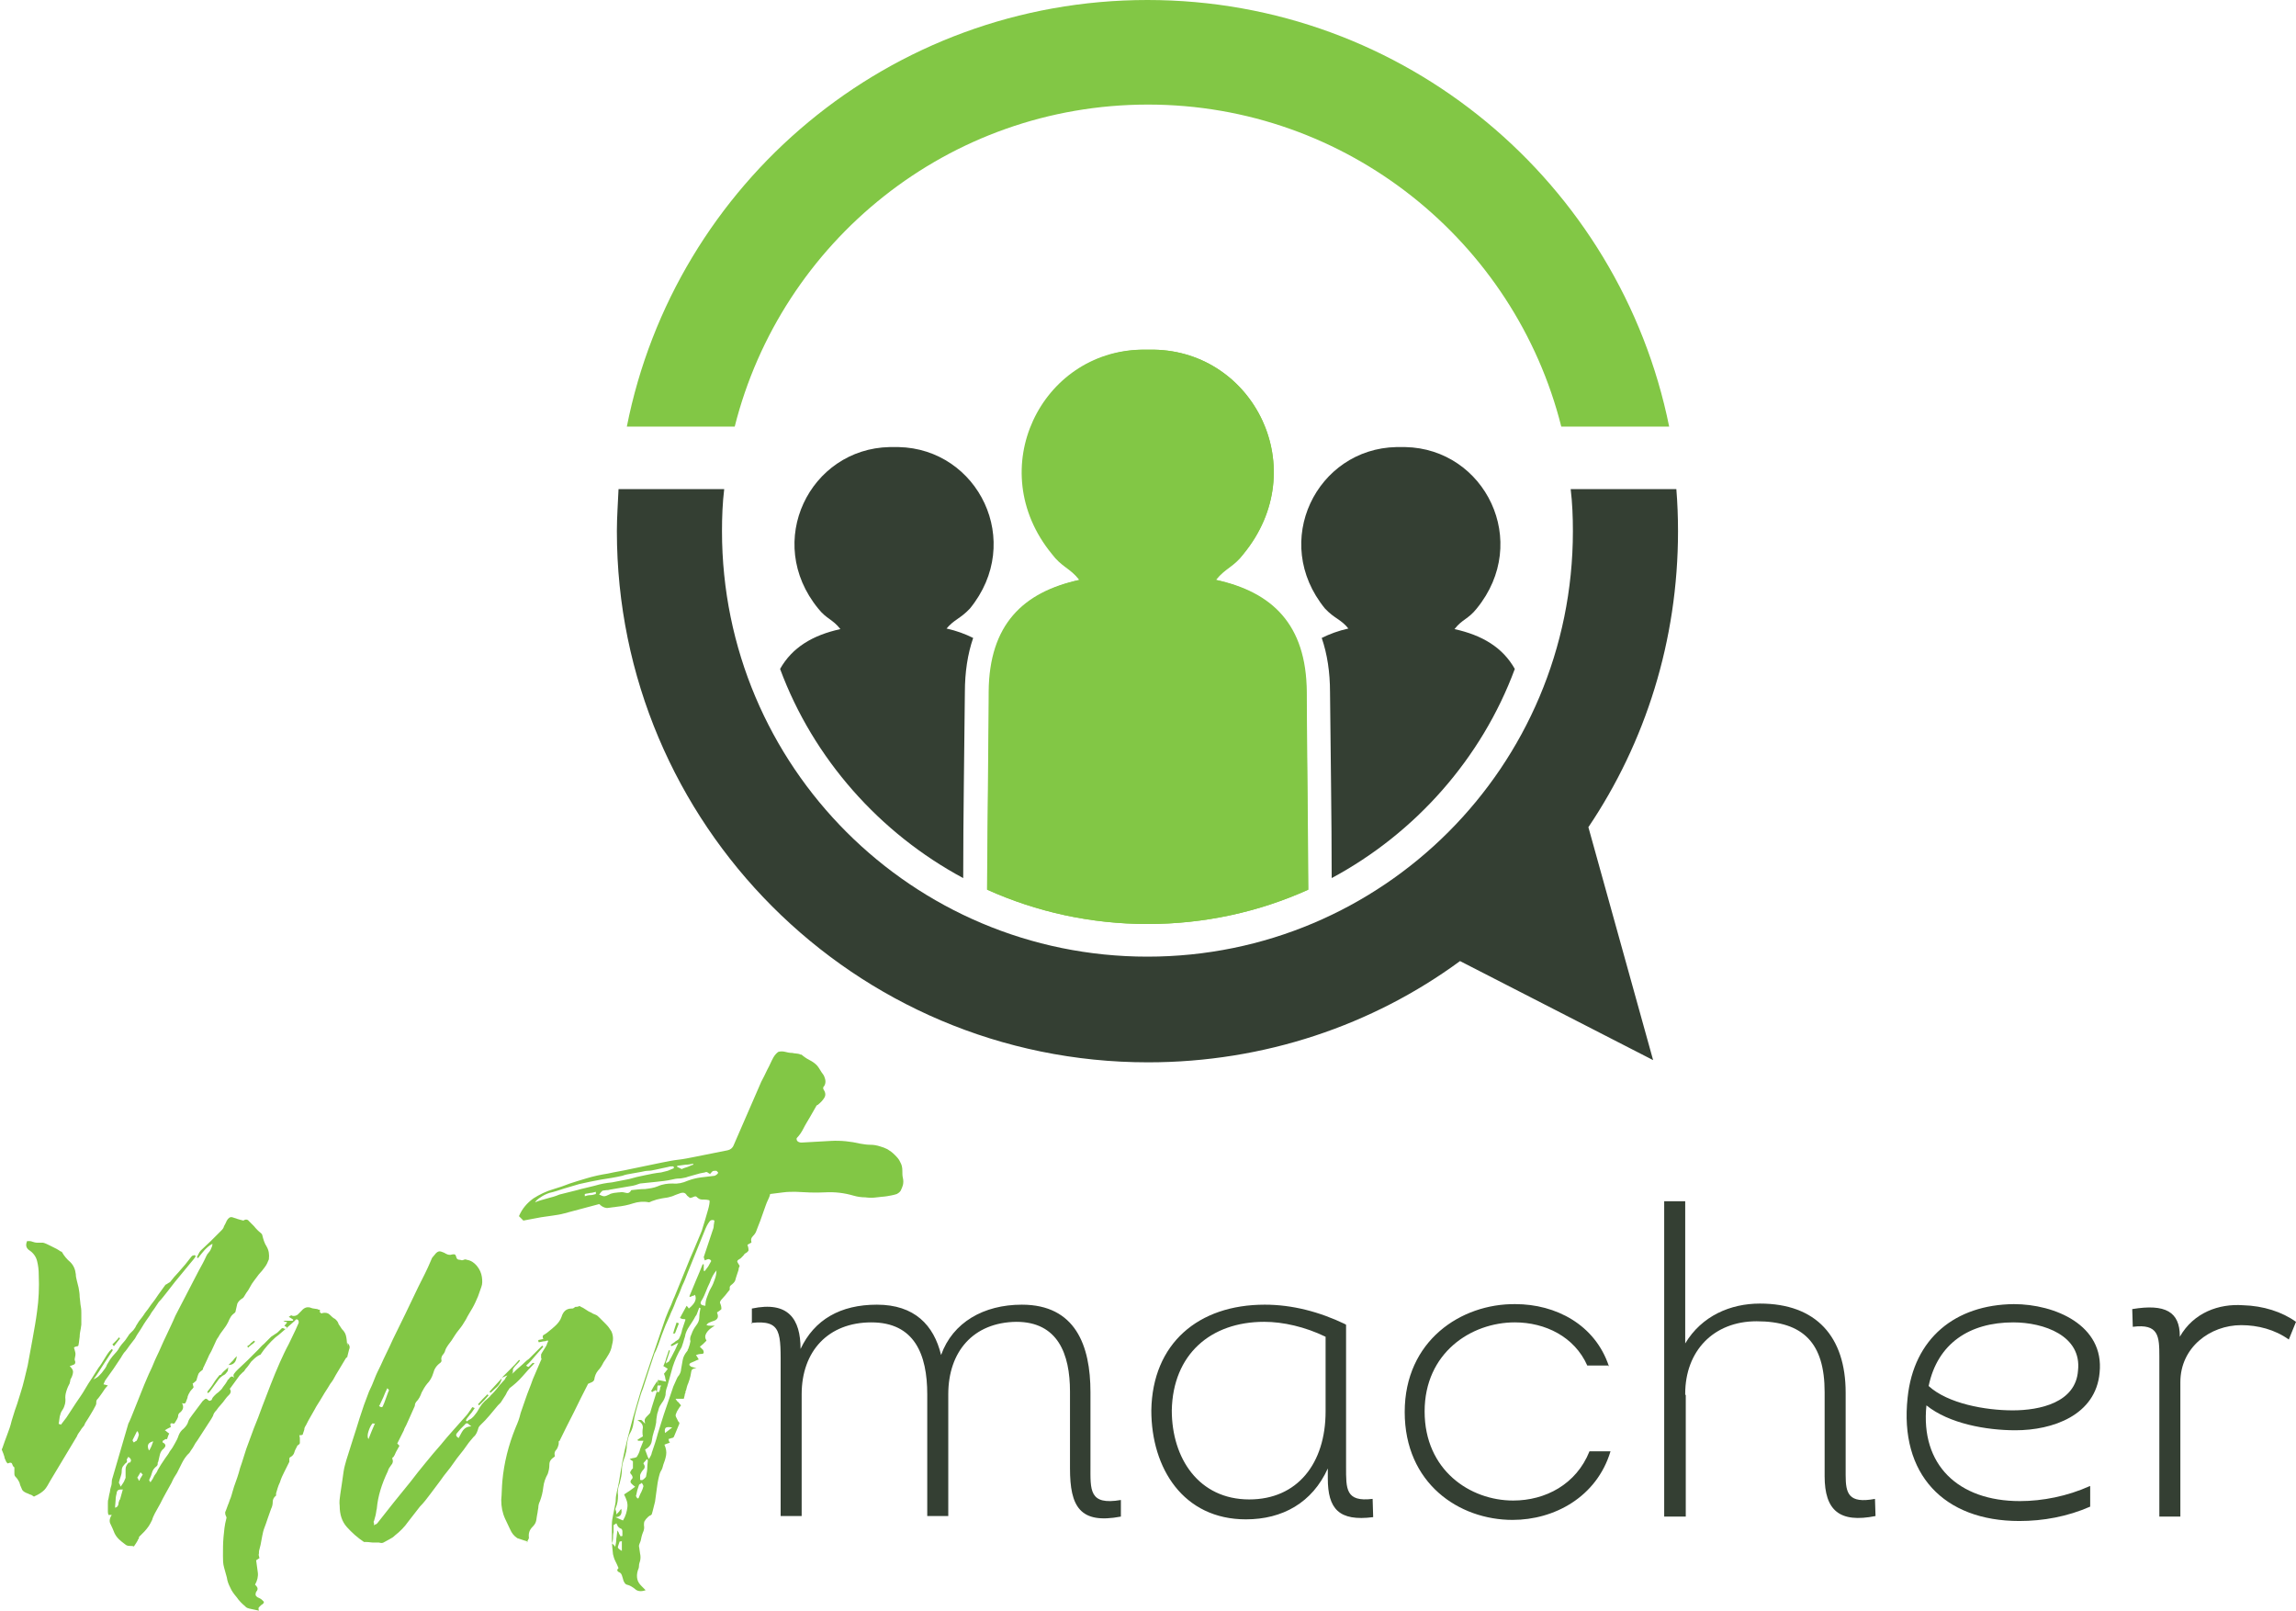 <?xml version="1.0" encoding="UTF-8"?>
<!DOCTYPE svg PUBLIC "-//W3C//DTD SVG 1.1//EN" "http://www.w3.org/Graphics/SVG/1.1/DTD/svg11.dtd">
<!-- Creator: CorelDRAW 2017 -->
<svg xmlns="http://www.w3.org/2000/svg" xml:space="preserve" width="4.15in" height="2.911in" version="1.1" style="shape-rendering:geometricPrecision; text-rendering:geometricPrecision; image-rendering:optimizeQuality; fill-rule:evenodd; clip-rule:evenodd"
viewBox="0 0 4150 2911"
 xmlns:xlink="http://www.w3.org/1999/xlink">
 <defs>
  <style type="text/css">
   <![CDATA[
    .fil0 {fill:#343F33}
    .fil2 {fill:#82C745}
    .fil1 {fill:#82C745;fill-rule:nonzero}
   ]]>
  </style>
 </defs>
 <g id="Layer_x0020_1">
  <g id="_1517899010384">
   <g>
    <path class="fil0" d="M1358 2391c56,-6 53,18 53,87l0 262 38 0 0 -220c0,-78 48,-130 126,-130 78,0 101,58 101,130l0 220 38 0 0 -220c0,-77 45,-130 123,-131 75,0 97,58 97,126l0 139c0,69 18,101 92,87l0 -30c-58,10 -55,-18 -55,-62l0 -133c0,-84 -27,-158 -124,-158 -69,0 -125,32 -146,91 -13,-54 -48,-91 -116,-91 -66,0 -113,27 -138,80 0,-54 -22,-87 -88,-73l0 28 0 0z"/>
    <path class="fil0" d="M2431 2393c-46,-22 -95,-35 -145,-35 -120,0 -203,70 -205,191 0,105 58,197 171,197 66,0 120,-30 148,-92l0 18c0,55 20,78 82,70l-1 -33c-49,6 -48,-18 -48,-58l0 -257 -1 0zm-35 158c0,94 -51,159 -138,159 -91,0 -140,-74 -140,-161 2,-101 70,-160 167,-160 34,0 74,9 111,27l0 135 0 0z"/>
    <path class="fil0" d="M2908 2469c-25,-75 -96,-112 -169,-112 -98,-1 -200,66 -200,195 0,129 98,195 195,195 75,0 152,-41 177,-124l-38 0c-24,60 -80,89 -138,89 -78,0 -160,-55 -160,-161 0,-106 84,-161 163,-161 55,0 108,26 131,78l38 0 0 1z"/>
    <path class="fil0" d="M3046 2519c0,-77 51,-131 129,-131 85,0 123,40 123,128l0 152c0,62 27,85 92,72l-1 -31c-48,9 -53,-10 -53,-43l0 -149c0,-101 -53,-161 -155,-161 -53,0 -105,22 -135,72l0 -257 -38 0 0 570 39 0 0 -220 -1 0z"/>
    <path class="fil0" d="M3777 2686c-40,18 -85,27 -126,27 -112,0 -180,-66 -169,-173 41,33 108,45 161,45 67,0 145,-27 152,-104 9,-86 -81,-124 -155,-124 -106,1 -181,62 -192,169 -15,138 65,223 202,223 43,0 87,-8 128,-26l0 -37 -1 0zm-291 -181c16,-77 74,-115 153,-115 55,0 124,24 117,87 -4,58 -69,72 -118,72 -49,0 -117,-12 -152,-44l0 0z"/>
    <path class="fil0" d="M3940 2415c0,-44 -26,-59 -86,-49l1 32c47,-6 48,17 48,54l0 289 38 0 0 -243c0,-63 54,-103 110,-103 30,0 61,8 86,26l13 -32c-25,-18 -59,-29 -96,-30 -43,-3 -89,13 -114,57l0 0z"/>
    <g>
     <path class="fil1" d="M628 2427c4,4 5,8 3,12 -1,4 -2,8 -3,12 0,1 0,2 -1,2 -1,1 -1,1 -2,2l-18 30c-3,6 -6,11 -10,16 -3,5 -6,10 -10,16 -3,5 -6,10 -9,15 -3,5 -6,9 -9,15 -3,5 -5,9 -8,14 -3,5 -5,9 -8,15 -2,3 -3,5 -3,8 -1,3 -2,6 -3,9 -2,1 -4,1 -6,1 1,3 1,5 1,7 0,2 0,5 0,7 0,1 -1,2 -2,3 -2,1 -3,2 -3,3 -2,4 -4,7 -5,11 -1,4 -4,7 -8,9 -1,1 -1,2 -1,3 0,2 0,3 0,5 -3,6 -6,12 -9,18 -3,6 -6,12 -8,19 -2,4 -3,7 -4,10 -1,3 -2,7 -3,10l0 4c-4,3 -6,7 -6,11 0,5 -1,9 -3,13 -2,6 -4,11 -6,17 -2,6 -4,12 -6,17 -2,5 -3,10 -4,15 -1,5 -2,10 -3,16 -1,3 -1,5 -2,8 -1,3 -1,5 -1,8 -1,2 0,4 1,8 -1,1 -2,1 -3,2 -1,1 -2,1 -3,2 1,7 2,14 3,22 1,7 -1,15 -5,22 2,2 3,3 4,5 1,2 1,5 -2,8 -1,2 -1,3 -1,6 1,2 3,4 6,5 2,1 4,2 5,3 2,2 3,3 4,4 0,2 -1,3 -2,4 -2,1 -3,2 -4,3 -1,1 -2,2 -3,3 -1,1 -1,3 0,6 -5,-1 -9,-2 -14,-3 -5,-1 -9,-2 -11,-5 -6,-5 -11,-10 -15,-16 -5,-6 -9,-11 -12,-18 -3,-6 -5,-11 -6,-18 -2,-6 -3,-12 -5,-18 -2,-7 -2,-14 -2,-21 0,-12 0,-23 1,-34 1,-11 2,-22 5,-33 1,-2 0,-4 -1,-6 -1,-2 -1,-4 -1,-6 2,-4 3,-8 5,-13 2,-4 3,-9 5,-13 1,-3 2,-6 3,-10 1,-3 2,-7 3,-10 4,-11 8,-22 11,-34 4,-11 7,-22 11,-34 5,-13 9,-25 14,-38 5,-12 10,-25 15,-39 10,-26 20,-53 32,-80 5,-11 10,-22 16,-33 5,-11 11,-22 16,-34 1,-2 2,-4 2,-5 0,-3 -1,-4 -2,-5 -2,-1 -3,-1 -5,2 -6,5 -11,10 -17,15 -6,5 -11,10 -18,15 -10,9 -19,19 -27,31 -1,1 -1,1 -2,1 -1,0 -1,1 -2,1 -5,3 -9,7 -13,11 -3,4 -6,9 -10,13 -2,3 -3,5 -5,6 -2,2 -4,4 -6,6 -3,4 -5,7 -8,11 -3,4 -5,7 -8,11 -2,2 -2,3 -1,3 2,4 1,7 -2,10 -3,3 -5,5 -7,8 -3,4 -5,7 -8,10 -3,3 -5,6 -8,10 -3,3 -5,6 -6,10 -2,4 -4,7 -6,10 -4,6 -7,11 -11,17 -4,6 -7,11 -11,17 -3,4 -5,7 -7,11 -2,4 -5,7 -7,11 -1,1 -1,1 -1,1 0,0 0,1 -1,1 -5,5 -9,11 -12,17 -3,6 -6,12 -9,18 -4,6 -7,11 -10,18 -3,6 -7,12 -10,18 -4,7 -7,13 -10,19 -3,6 -7,12 -10,18 -2,4 -4,8 -5,12 -2,4 -4,8 -6,11 -3,4 -5,7 -8,10 -3,3 -6,6 -9,9 -1,1 -1,2 -1,3 0,1 -1,2 -2,3l0 1c-1,2 -2,3 -3,5 -1,2 -3,4 -4,6 -2,-1 -5,-1 -8,-1 -3,0 -6,-1 -8,-3 -4,-3 -8,-6 -11,-9 -4,-4 -6,-7 -8,-11 -2,-5 -4,-10 -7,-16 -3,-5 -2,-11 2,-17l-6 0c-1,-3 -1,-5 -1,-7 0,-2 0,-4 0,-6 0,-3 0,-5 0,-8 0,-3 0,-5 1,-8 1,-4 1,-7 2,-10 1,-3 1,-7 2,-10 1,-3 2,-6 2,-10 0,-4 1,-7 2,-10 5,-16 9,-32 14,-48 5,-16 9,-32 14,-48 1,-2 3,-6 5,-11 4,-10 8,-20 12,-30 4,-10 8,-20 12,-30 4,-9 7,-17 11,-25 4,-8 7,-17 11,-25 6,-12 11,-25 17,-37 6,-13 12,-25 17,-37 5,-9 9,-18 14,-27 5,-9 9,-18 14,-27 5,-9 9,-18 14,-27 5,-9 10,-18 14,-27 1,-2 2,-4 4,-6 2,-2 3,-4 4,-6 2,-4 3,-7 3,-10 -6,3 -10,7 -14,11 -4,5 -8,9 -12,15 -1,-1 -1,-1 -1,-1 0,0 -1,0 -1,-1 1,-2 2,-4 3,-6 1,-2 2,-4 4,-6 6,-6 12,-11 18,-17 6,-6 12,-12 18,-18 3,-3 5,-5 6,-9 2,-3 3,-6 5,-10 3,-5 6,-7 10,-6 3,1 6,2 9,3 3,1 7,2 11,3 4,-3 8,-2 10,1 3,3 6,6 9,9 4,5 8,9 13,13 2,2 2,3 2,3 2,8 4,15 8,21 4,7 5,14 4,23 -2,5 -4,10 -8,15 -3,4 -6,8 -10,12 -3,4 -6,8 -9,12 -3,4 -5,7 -7,11 -2,4 -4,7 -7,11 -1,2 -2,3 -3,5 -1,2 -2,3 -3,4 -5,3 -8,6 -10,10 -1,4 -2,9 -3,13 0,2 -1,3 -2,4 -4,3 -6,5 -8,9 -2,3 -3,7 -5,10 -2,4 -5,8 -8,12 -3,4 -6,8 -8,12 -3,4 -5,8 -7,13 -2,4 -4,9 -6,13 -3,5 -5,9 -7,14 -2,5 -5,10 -7,15 -1,1 -1,2 -1,3 0,1 -1,1 -1,2 -4,3 -7,5 -8,9 -1,3 -2,6 -3,10 -1,1 -3,3 -7,6 1,1 1,2 1,3 0,1 1,2 1,3 -1,2 -2,3 -4,5 -2,2 -3,4 -4,6 -1,1 -1,2 -2,4 -1,2 -1,3 -1,4 -1,3 -2,5 -3,8 -1,3 -3,3 -7,2 4,7 2,13 -5,18 -1,1 -2,3 -2,5 0,2 -1,4 -2,6 -1,2 -2,3 -3,5 -1,2 -2,3 -3,3 -4,-1 -6,-1 -6,1 0,2 0,3 1,5 -2,1 -4,2 -6,3 -2,1 -3,2 -5,3 2,1 3,2 4,3 1,1 3,2 4,3 -1,1 -1,2 -2,4 -1,2 -1,4 -2,6l-1 0c-1,0 -1,0 -1,0 0,0 -1,0 -1,0 -3,2 -4,3 -5,3 0,1 0,1 0,2 0,1 1,2 2,2 4,3 4,6 0,10 -4,3 -6,7 -7,11 -1,5 -2,9 -3,13 -1,1 -1,2 -1,4 0,2 -1,3 -2,4 -4,3 -7,7 -8,11 -1,4 -3,9 -5,13 -1,1 0,2 2,5 2,-3 3,-5 4,-6 1,-2 2,-4 3,-6 3,-4 5,-7 6,-10 2,-3 4,-7 6,-10 3,-4 5,-8 8,-12 3,-4 6,-8 8,-12 2,-3 4,-5 5,-7 1,-2 3,-5 4,-7 3,-5 5,-9 7,-15 2,-5 5,-9 9,-12 4,-4 7,-8 8,-12 1,-4 4,-8 7,-12 3,-4 6,-8 9,-12 3,-4 6,-8 9,-12 1,-2 3,-3 5,-5 2,-2 4,-1 7,2 1,1 2,1 4,0 2,-1 2,-1 2,-2 1,-3 3,-5 5,-7 2,-2 4,-4 7,-6 3,-3 6,-5 8,-9 2,-3 5,-6 7,-10 1,-1 1,-1 1,-2 0,-1 1,-1 2,-2 2,-3 3,-4 5,-5 2,-1 5,1 8,5 -4,-4 -5,-7 -3,-10 2,-3 4,-5 7,-8 6,-6 12,-11 18,-17 6,-6 12,-12 18,-18 4,-4 7,-8 11,-11 4,-4 7,-7 11,-11 2,-2 3,-3 5,-4 2,-1 4,-3 6,-4 2,-1 4,-3 7,-6 1,-1 2,-2 3,-3 1,-1 3,-1 6,1 0,0 2,-1 5,-2 -1,-1 -2,-2 -3,-2 -1,-1 -2,-1 -3,-2 1,-1 3,-3 5,-6 -1,-1 -2,-1 -3,-1 -1,0 -2,-1 -4,-2l17 0c1,-1 1,-1 1,-2 -3,-2 -6,-4 -8,-5 1,-1 2,-1 3,-2 1,-1 2,-1 3,0 4,1 7,0 10,-2 2,-2 5,-5 7,-7 5,-6 11,-8 18,-5 2,1 6,1 11,2 1,1 2,1 3,1 1,0 2,1 1,4 0,1 1,1 2,2 1,1 2,1 3,0 6,-1 10,0 13,3 3,3 6,6 10,8 3,3 5,5 6,9 2,3 4,6 6,9 5,5 7,9 8,15 1,5 1,11 2,16 0,3 0,4 0,4zm-411 283c2,-6 3,-12 5,-18 -4,0 -6,0 -8,1 -1,0 -1,1 -2,2 -1,1 -1,2 -1,3 -1,4 -2,8 -2,13 0,4 -1,9 -1,14 4,-1 5,-3 6,-6 0,-3 1,-5 2,-8zm17 -66c4,-3 4,-7 -2,-11 -2,3 -3,5 -3,5 1,3 1,4 -1,6 -2,1 -3,3 -4,4 -3,3 -4,6 -4,11 0,4 -1,7 -2,10 -1,3 -2,6 -3,10 0,1 0,2 1,3 1,1 1,3 2,5 3,-4 4,-6 6,-9 1,-2 2,-5 3,-7 0,0 0,-1 0,-3 0,-4 0,-8 0,-13 0,-4 2,-8 6,-12zm8 -37c3,-2 4,-3 5,-3 2,-4 3,-7 4,-11 0,-1 -1,-3 -2,-6 -1,0 -2,0 -2,1l-7 14c-1,1 0,3 2,5zm10 69c1,-3 2,-5 3,-6 1,-2 2,-3 3,-5 0,0 -1,-1 -4,-4 -1,2 -2,3 -3,5 -1,2 -2,3 -3,5 1,0 2,2 3,5zm18 -55c2,-3 3,-6 4,-8 1,-3 2,-5 3,-8 -9,2 -12,7 -8,16zm-83 -119c1,0 4,1 8,2 -4,4 -7,8 -10,13 -3,4 -6,9 -10,13 -1,2 -1,3 -1,5 0,2 0,3 -1,5 -3,6 -6,11 -9,16 -3,5 -6,10 -10,16 -1,3 -2,5 -4,7 -2,2 -3,4 -5,7 -3,4 -5,7 -6,10 -2,3 -4,7 -6,10 -7,12 -14,23 -21,35 -7,12 -14,23 -21,35 -4,7 -7,13 -11,17 -4,4 -10,8 -17,11 -1,1 -2,1 -3,0 -1,-1 -2,-1 -3,-2 -2,-1 -4,-1 -5,-2 -2,-1 -3,-1 -5,-2 -4,-2 -7,-4 -8,-8 -2,-4 -3,-7 -4,-11 -2,-4 -4,-7 -7,-10 -2,-2 -2,-4 -2,-7 0,-3 0,-6 0,-10 -2,-1 -3,-3 -4,-6 -1,-3 -4,-3 -8,-1l-2 -2c-1,-1 -1,-2 -2,-4 -1,-2 -2,-4 -2,-6 -1,-2 -1,-4 -2,-6 -1,-2 -1,-3 -2,-5 -1,-2 -1,-3 0,-4 3,-9 6,-17 9,-25 3,-8 6,-16 8,-25 3,-9 5,-17 8,-25 3,-8 5,-16 8,-25 3,-9 5,-17 7,-25 2,-8 4,-17 6,-25 3,-16 6,-33 9,-49 3,-17 6,-33 8,-49 3,-21 4,-43 3,-66 0,-9 -1,-17 -3,-25 -2,-8 -7,-15 -15,-20 -5,-4 -6,-9 -3,-16 4,0 7,0 9,1 3,1 6,2 10,2 3,0 7,0 10,0 4,1 8,3 12,5 4,2 8,4 12,6 2,1 5,3 8,5 1,0 2,0 2,1 4,7 9,13 15,18 6,6 9,13 10,22 0,4 1,8 2,12 1,4 2,8 3,12 1,6 2,11 2,17 1,6 1,12 2,17 1,5 1,9 1,13 0,4 0,9 0,13 0,3 0,5 0,7 0,2 -1,5 -1,7 -1,5 -2,10 -2,15 -1,5 -1,10 -2,14 0,2 -1,3 -2,3 -5,1 -7,2 -6,4 1,2 1,4 2,7 1,3 0,7 -1,12 0,1 0,1 0,1 0,0 0,1 0,1 2,4 1,7 -1,8 -2,1 -5,2 -8,3 4,4 6,7 6,10 0,3 -1,7 -3,11 -1,2 -2,3 -2,5 0,2 -1,3 -1,5 -1,2 -2,4 -3,6 -1,2 -2,5 -3,8 -1,3 -2,7 -2,12 1,8 -1,16 -5,22 -3,4 -4,8 -5,12 -1,5 -1,9 -2,13 1,1 1,1 2,1 1,0 1,0 2,1 4,-5 7,-9 10,-13 6,-9 11,-17 17,-26 6,-9 12,-17 17,-26 4,-7 8,-13 12,-19 4,-6 8,-13 12,-19 4,-5 7,-10 10,-15 3,-5 6,-10 10,-15 1,-1 2,-2 2,-2 1,-1 1,-1 2,-2 1,1 2,2 2,2 -6,9 -11,17 -17,26 -6,9 -11,18 -18,27 2,-1 4,-2 7,-4 3,-2 5,-5 8,-8 2,-3 4,-5 6,-8 2,-3 3,-5 3,-6 1,-2 2,-3 3,-5 1,-2 2,-3 3,-5 3,-4 6,-8 9,-11 3,-3 6,-7 8,-11 3,-4 5,-7 8,-10 3,-3 5,-7 8,-11 1,-2 2,-3 4,-5 2,-2 3,-3 5,-5 2,-3 4,-5 5,-8 2,-3 3,-5 5,-8 4,-5 8,-10 11,-15 4,-5 7,-9 11,-15 5,-6 9,-12 13,-18 4,-6 9,-12 13,-18 2,-1 4,-2 5,-3 2,-1 4,-2 5,-4 4,-5 8,-10 13,-15 4,-5 9,-10 13,-15l11 -14c1,-1 2,-2 3,-2 1,0 2,0 3,-1 0,1 1,2 2,2 -2,3 -3,5 -5,7 -2,2 -3,4 -5,6 -5,6 -9,11 -14,17 -5,6 -10,12 -14,17 -5,6 -9,12 -14,18 -5,6 -9,12 -15,18 -3,4 -5,8 -8,12 -3,4 -6,8 -8,12 -5,7 -10,14 -14,21 -4,7 -9,13 -13,21 -3,4 -6,8 -10,13 -3,4 -6,9 -10,13 -1,2 -3,4 -5,8 -5,7 -9,14 -14,21 -5,7 -10,14 -15,21zm212 -17c2,-3 4,-5 6,-7 2,-2 5,-4 8,-7 -1,2 -1,3 -1,5 0,2 -1,3 -2,4 -2,3 -4,5 -7,6 -3,2 -5,4 -7,6 -3,4 -5,7 -8,11 -3,4 -5,7 -8,11 -1,2 -3,3 -5,4 0,-2 0,-3 0,-3 4,-5 8,-10 11,-15 3,-5 7,-10 11,-15zm29 -34c-1,11 -6,16 -15,16 3,-3 6,-6 8,-8 2,-3 4,-5 7,-8zm21 -15c-1,-1 -2,-2 -2,-3 3,-2 5,-3 6,-5 2,-2 4,-3 6,-5l2 2c-2,2 -4,4 -6,5 -2,2 -4,3 -6,5zm-244 -4c-1,-1 -1,-1 -1,-1 0,0 0,-1 -1,-1 2,-2 4,-4 6,-6 2,-2 4,-4 6,-7 0,0 1,1 2,2l-11 14z"/>
     <path class="fil1" d="M927 2482c5,-5 9,-9 14,-13 5,-4 9,-9 15,-13 4,-4 8,-8 12,-12 4,-4 8,-8 12,-12l2 2c-5,6 -10,11 -15,17 -5,6 -10,12 -16,17 2,2 4,3 5,2 1,-1 2,-2 3,-3 1,-1 2,-2 3,-3 1,-1 3,-1 4,0 -8,8 -15,16 -22,24 -7,8 -15,15 -23,21 -2,3 -3,5 -4,6 -1,2 -2,4 -3,6l-9 14c-2,2 -3,3 -5,5 -2,2 -3,4 -5,6 -2,2 -3,4 -5,6 -2,2 -3,4 -5,6 -3,3 -5,6 -8,9 -3,3 -5,5 -8,8 -2,2 -3,3 -4,5 -2,7 -4,13 -9,17 -4,5 -8,9 -12,15 -4,6 -8,11 -12,16 -4,5 -8,10 -12,16 -4,6 -8,11 -12,16 -4,5 -8,10 -12,16 -6,8 -12,16 -18,24 -6,8 -12,16 -19,23 -7,9 -14,18 -21,27 -7,10 -15,18 -24,25 -3,3 -6,5 -10,7 -4,2 -7,4 -11,6 -2,1 -4,1 -8,0 -4,0 -8,0 -11,0 -3,0 -7,-1 -11,-1 -1,0 -2,0 -3,0 -1,0 -1,0 -2,0 -12,-8 -22,-17 -31,-27 -9,-10 -13,-23 -13,-38 -1,-7 0,-14 1,-21 1,-6 2,-13 3,-20 1,-7 2,-14 3,-21 1,-7 3,-14 5,-21 4,-13 8,-25 12,-38 4,-12 8,-25 12,-38 3,-8 5,-16 8,-24 3,-8 6,-16 9,-24 4,-8 7,-15 10,-23 3,-8 7,-16 11,-24 7,-16 15,-31 22,-47 8,-16 15,-31 23,-47 8,-16 15,-32 23,-48 8,-16 16,-31 23,-48 1,-3 2,-5 4,-7 2,-2 3,-4 5,-6 3,-3 6,-4 9,-3 3,1 6,2 9,4 2,1 4,2 8,2 3,-1 5,-1 7,-1 2,0 3,2 4,6 1,3 3,4 7,4 2,1 4,1 6,0 2,-1 4,-1 6,0 7,1 13,5 18,11 5,6 8,13 9,20 1,7 1,13 -1,18 -2,6 -4,11 -6,17 -3,7 -6,14 -10,21 -4,7 -8,13 -12,21 -4,7 -8,13 -13,19 -5,6 -9,13 -13,19 -2,3 -4,5 -6,8 -2,3 -4,6 -5,9 -1,4 -3,7 -5,9 -2,3 -3,6 -2,10 0,2 -1,3 -2,4 -7,5 -11,11 -13,19 -2,7 -6,14 -11,19 -4,5 -7,10 -10,16 -2,6 -5,12 -10,17 -1,2 -2,3 -2,5 0,2 -1,4 -2,6 -3,6 -5,12 -8,18 -3,6 -5,12 -8,17 -1,2 -2,4 -2,5l-12 24 4 4c-2,3 -3,6 -5,9 -2,3 -3,7 -5,10 -1,1 -1,2 -2,2 -1,1 -1,1 -1,2 2,5 1,9 -2,12 -3,4 -5,7 -6,11 -11,23 -18,45 -20,68 -1,3 -1,7 -2,11 -1,4 -2,7 -3,11 -1,1 -1,2 0,4 0,2 0,3 0,4 1,-1 2,-2 3,-2 1,0 2,-1 3,-2 10,-13 20,-25 30,-38 10,-12 20,-25 30,-37 9,-12 18,-23 27,-34 9,-11 18,-22 27,-32 8,-10 16,-19 24,-28 8,-9 16,-18 24,-27 2,-3 4,-5 5,-7 2,-2 3,-5 5,-7 1,1 1,1 2,1 1,0 1,1 2,1 -3,4 -5,8 -8,11 -3,4 -6,7 -8,11l2 2c2,-2 4,-3 6,-4 2,-1 4,-3 6,-5 3,-4 6,-7 8,-11 2,-4 5,-8 7,-11 3,-3 5,-6 8,-8 3,-3 6,-5 8,-8 4,-4 8,-8 11,-12 3,-4 6,-8 10,-12 3,-3 5,-5 6,-8 2,-3 4,-5 6,-8zm-98 117c3,-5 5,-10 8,-14 3,-4 8,-7 15,-7 -3,-2 -5,-4 -6,-5 -2,-1 -4,-1 -6,2 -3,3 -5,5 -7,7 -2,2 -4,5 -6,7 -4,4 -3,7 2,10zm-144 -59c1,2 2,3 4,3 2,1 3,-1 4,-4 2,-4 3,-8 5,-13 2,-5 3,-9 5,-13 0,-1 0,-1 -1,-2 -1,-1 -1,-1 -2,-2 -3,6 -5,11 -7,16 -2,5 -5,10 -7,15zm-8 33c-2,0 -3,0 -3,-1 -4,4 -6,9 -8,15 -2,6 -2,11 0,14 2,-5 4,-10 6,-15 2,-5 4,-9 6,-14zm277 213c-4,-1 -7,-2 -10,-3 -3,-1 -6,-2 -9,-3 -6,-4 -10,-9 -13,-16 -3,-6 -6,-13 -9,-19 -5,-11 -7,-22 -7,-34 1,-11 1,-23 2,-34 3,-33 11,-65 24,-97 4,-9 7,-17 9,-26 3,-9 6,-17 9,-26 4,-12 9,-23 13,-35 5,-12 10,-23 15,-35 1,-1 1,-2 0,-4 0,-2 0,-4 0,-6 1,-2 2,-4 4,-7 2,-3 3,-5 5,-8 1,-2 2,-4 2,-5 1,-2 2,-4 2,-5 -2,0 -4,0 -5,1 -3,0 -7,1 -12,2 -1,-1 -1,-2 -1,-4l9 -2c-2,-4 -1,-7 2,-8 3,-2 5,-3 7,-5 5,-4 10,-8 14,-12 4,-4 8,-9 10,-15 3,-10 9,-15 18,-15 2,0 3,0 4,-1 1,-1 2,-1 3,-2 2,0 4,0 6,-1 2,-1 3,0 4,1 3,1 6,3 9,5 3,2 6,4 9,5 3,2 5,3 8,4 3,1 5,3 7,5 4,4 8,8 12,12 4,4 7,8 10,13 2,4 3,9 3,13 0,5 -1,9 -2,13 -1,6 -3,11 -6,16 -3,5 -6,10 -9,14 -3,6 -6,11 -10,15 -4,5 -6,10 -7,17 -1,2 -2,3 -4,4 -2,1 -5,2 -7,3 -9,17 -17,34 -26,52 -9,17 -17,34 -26,52 0,0 0,0 -1,-1 0,4 0,7 -1,9 -1,4 -3,7 -5,9 -2,3 -2,6 -1,10 0,0 0,0 -1,1 -6,4 -9,8 -9,14 0,6 -1,11 -3,17 -4,7 -7,15 -8,24 -1,9 -3,17 -6,25 -2,4 -3,8 -3,12 -1,4 -1,8 -2,12 -1,4 -1,8 -2,12 -1,4 -3,7 -6,10 -6,6 -8,12 -7,20 0,2 -1,3 -2,5 -1,2 -2,3 -2,4zm-27 -305c-2,1 -4,2 -6,3 -2,1 -4,2 -7,3 -2,1 -4,2 -7,3 6,-6 11,-11 16,-16 5,-5 10,-10 15,-16 1,0 1,0 2,1 -2,3 -4,5 -6,7 -2,2 -4,4 -6,7 -1,1 -1,3 -1,7zm-44 41c-3,3 -5,6 -8,9 -3,3 -6,6 -9,9l-2 -2c3,-3 5,-6 8,-9 3,-3 6,-6 9,-9l2 2zm24 -31c-1,6 -4,11 -8,15 -4,4 -8,7 -12,11 -1,0 -2,-1 -2,-2 4,-4 7,-8 11,-12 4,-4 7,-8 11,-12z"/>
     <path class="fil1" d="M1242 2161c-3,-5 -6,-6 -11,-5 -5,2 -9,3 -11,4 -4,2 -8,3 -12,4 -4,1 -8,1 -12,2 -3,1 -6,1 -9,2 -3,1 -6,2 -9,3 -2,1 -4,2 -5,2 -10,-2 -20,-1 -29,2 -9,3 -19,5 -29,6 -5,1 -10,1 -15,2 -5,1 -10,-1 -15,-5 -1,-2 -2,-2 -5,-1 -10,3 -20,5 -30,8 -10,3 -20,5 -30,8 -7,2 -14,3 -21,4 -7,1 -14,2 -21,3 -6,1 -11,2 -16,3 -5,1 -10,2 -16,3l-8 -8c6,-14 15,-24 26,-32 11,-7 23,-13 37,-17 10,-3 19,-6 29,-10 9,-3 19,-6 29,-9 13,-4 27,-7 40,-9 13,-3 27,-5 40,-8 10,-2 19,-4 29,-6 9,-2 19,-4 29,-6 10,-2 20,-4 29,-5 9,-1 19,-3 29,-5 10,-2 20,-4 30,-6 10,-2 20,-4 30,-6 5,-1 9,-4 11,-9l50 -115c4,-7 7,-14 11,-22 4,-7 7,-15 11,-22 3,-5 6,-8 9,-10 4,-1 8,-1 12,0 4,1 8,2 13,2 4,1 9,1 13,2 1,1 2,1 3,1 1,0 2,1 3,2 5,4 10,7 16,10 5,3 10,7 13,12 2,3 3,5 5,8 2,3 4,5 5,8 1,3 2,5 2,9 0,3 -1,7 -4,10 0,0 0,1 0,3 4,6 5,11 2,16 -3,5 -7,9 -12,13 0,0 -1,0 -2,1 -4,7 -8,14 -12,21 -4,7 -8,13 -12,21 -3,6 -7,12 -12,17 -1,5 3,8 9,8 18,-1 36,-2 53,-3 18,-1 36,1 53,5 6,1 12,2 18,2 6,0 12,1 18,3 4,1 9,3 13,5 5,3 9,6 13,10 4,4 8,8 10,13 3,5 4,10 4,16 0,5 0,9 1,13 1,4 1,9 0,13 -1,3 -2,6 -4,10 -2,3 -5,5 -7,6 -6,2 -12,3 -18,4 -6,1 -12,1 -18,2 -7,1 -14,1 -21,0 -7,0 -14,-1 -21,-3 -17,-5 -34,-7 -52,-6 -18,1 -35,0 -53,-1 -7,0 -15,0 -22,1 -8,1 -16,2 -24,3 0,1 -1,5 -4,11 -3,6 -5,13 -8,21 -3,8 -5,15 -8,22 -3,7 -4,11 -5,13 -1,3 -3,6 -6,9 -3,3 -4,6 -3,10 1,1 0,2 -2,3 -2,1 -4,2 -5,3 2,5 2,8 2,10 -1,2 -3,4 -7,6 -1,2 -3,4 -6,7 -1,1 -2,2 -4,3 -2,1 -3,2 -3,3 -1,1 0,2 1,4 1,2 2,3 3,5 -1,2 -2,4 -2,7 -1,3 -2,6 -3,9 -1,3 -2,6 -3,10 -1,3 -4,6 -8,9 -1,1 -2,2 -2,4 0,2 0,3 0,4 -3,4 -6,7 -8,10 -3,3 -5,6 -8,9 -2,3 -2,5 -1,6 2,5 2,8 2,10 -1,1 -3,3 -8,6 2,5 2,8 1,10 -1,2 -3,4 -6,5 -3,1 -6,2 -8,3 -3,1 -5,3 -6,5 3,1 5,1 7,1 2,0 5,0 8,0 -7,4 -12,8 -15,13 -3,5 -3,9 0,14 -3,3 -5,5 -6,6 -2,2 -4,3 -6,5 1,1 2,2 3,3 1,1 2,2 3,3 2,5 1,7 -3,7 -4,0 -7,1 -10,2 2,3 4,6 5,8 -3,1 -5,2 -7,3 -2,1 -5,2 -7,3 -2,1 -3,2 -3,4l3 3c4,1 7,2 10,3 -5,0 -8,1 -9,4 -1,3 -1,6 -2,10 -1,4 -2,8 -4,13 -2,4 -3,9 -4,13 -1,1 -1,2 -1,3 0,1 0,2 -1,3 0,2 -1,5 -2,9 -2,0 -3,0 -5,0 -2,0 -3,0 -5,0 -1,0 -1,0 -2,0 -1,0 -2,0 -3,0 2,3 3,5 5,6 2,2 3,4 5,6 -2,2 -3,4 -5,7 -2,3 -3,5 -4,8 -1,2 -1,4 0,6 1,2 2,4 3,6 0,1 1,2 2,3 1,1 1,2 1,3 -2,4 -3,8 -5,12 -2,4 -3,8 -5,12 -1,1 -2,2 -4,2 -2,1 -4,1 -6,2 1,1 1,2 1,3 0,1 1,2 2,3 -2,1 -4,2 -5,2 -2,1 -3,1 -5,2 3,7 4,13 3,19 -1,6 -3,12 -5,17 -1,4 -2,8 -4,11 -2,3 -3,7 -4,11 -2,8 -3,15 -4,23 -1,8 -2,15 -3,22 -1,4 -2,8 -3,12 -1,4 -2,8 -3,11 -1,1 -2,2 -3,2 -1,1 -2,1 -3,2 -3,3 -5,5 -6,7 -2,2 -2,5 -2,9 1,4 0,9 -2,13 -2,5 -3,10 -4,15 -1,2 -1,3 -2,5 -1,2 -1,3 -1,5 1,4 1,8 2,13 1,4 1,9 0,13 -1,3 -2,6 -2,9 0,3 -1,6 -2,8 -2,6 -2,12 -1,16 1,5 4,9 8,13 1,1 2,2 3,3 1,1 2,2 4,4 -8,3 -15,2 -19,-2 -5,-4 -10,-7 -15,-8 -3,-1 -4,-3 -6,-7 -1,-4 -2,-7 -3,-10 -1,-3 -3,-5 -6,-6 -3,-2 -3,-4 0,-7 -2,-5 -4,-9 -6,-13 -2,-4 -3,-8 -4,-12 -1,-9 -2,-18 -2,-27 0,-9 0,-18 0,-27 0,-6 1,-11 2,-16 1,-5 2,-10 3,-15 1,-5 2,-9 2,-14 0,-5 1,-9 2,-14 3,-12 5,-24 7,-37 2,-12 4,-24 7,-37 6,-26 13,-53 21,-80 3,-9 5,-18 8,-27 3,-9 6,-18 9,-27 6,-18 12,-36 18,-53 6,-18 12,-35 18,-53 3,-7 5,-13 8,-19 3,-6 5,-13 8,-19 4,-9 7,-18 11,-27 4,-9 7,-18 11,-27 4,-10 8,-20 13,-31 4,-10 9,-21 13,-31 1,-2 2,-5 4,-12 2,-6 4,-13 6,-20 2,-7 4,-13 5,-19 1,-6 1,-8 -1,-8 -4,-1 -8,-1 -12,-1 -4,0 -7,-2 -10,-5 -1,-1 -3,-1 -5,0 -2,1 -5,2 -7,2zm-53 342c-1,3 -1,5 -1,6 0,2 0,4 -1,6 1,1 2,1 4,1 1,-2 2,-4 2,-6 0,-2 1,-4 2,-6l-6 0c0,-2 0,-3 0,-5 0,-2 0,-3 0,-5 5,1 10,2 15,3 -1,-4 -2,-7 -2,-9 -1,-2 -1,-4 -2,-5 2,-2 3,-4 4,-5 1,-1 2,-3 3,-4 -3,-2 -6,-4 -8,-5 2,-5 4,-9 5,-14 2,-5 3,-9 5,-15 1,1 1,1 2,1 -1,3 -2,6 -3,9 -1,3 -2,6 -3,9 -1,1 -1,2 -1,3 0,1 0,2 -1,3 1,-1 2,-2 4,-3 2,-1 3,-2 3,-3 3,-5 5,-9 8,-15 3,-5 5,-11 8,-17 -3,1 -5,2 -6,3 -2,1 -4,2 -6,3 -1,-1 -1,-1 -1,-1 0,0 0,-1 -1,-1 2,-2 4,-3 7,-5 1,-1 2,-2 4,-3 2,-1 3,-2 4,-3 3,-6 5,-11 6,-17 2,-6 4,-12 6,-18 -1,-1 -2,-1 -4,-1 -2,0 -4,-1 -6,-2 4,-7 8,-15 12,-22 2,2 3,3 4,5 11,-9 15,-17 11,-25 -1,1 -2,2 -4,2 -2,1 -3,1 -4,2 0,0 -1,0 -2,-1 4,-10 8,-19 12,-29 4,-9 8,-19 12,-29l2 0c0,3 0,5 0,6 0,2 0,4 0,6 1,0 1,0 1,0 0,0 1,0 1,0 2,-3 4,-5 6,-8 2,-3 3,-6 5,-9 1,-1 0,-1 0,-2 -1,-1 -2,-2 -3,-2 -1,-1 -4,0 -8,2 -1,-3 -2,-5 -2,-6 3,-8 5,-16 8,-24 3,-8 5,-16 8,-24 1,-3 2,-5 2,-8 0,-3 1,-5 1,-8 1,-1 0,-1 0,-2 -1,-1 -2,-1 -3,-1 -3,0 -4,1 -5,2 -4,5 -7,11 -10,19 -5,12 -10,25 -15,37 -5,12 -10,25 -15,37 -3,8 -6,16 -10,24 -3,8 -6,16 -10,24 -3,8 -6,16 -10,24 -3,8 -7,16 -10,23l-7 18c-2,6 -4,11 -6,17 -2,5 -4,11 -7,16 -7,21 -14,42 -21,64 -3,7 -5,14 -7,21 -2,7 -4,13 -6,21 -2,7 -3,13 -4,20 -1,7 -3,13 -6,18 -4,7 -5,15 -6,22 0,8 -2,15 -4,22 -3,7 -5,15 -5,23 0,8 -2,16 -4,24 -3,7 -4,15 -3,22 0,8 -1,15 -4,22 -1,2 -1,3 0,5 1,2 1,4 1,7 2,-2 4,-4 5,-5 1,-2 2,-3 4,-5 2,10 -2,15 -11,15 3,1 5,2 7,3 2,1 5,2 7,3 5,-8 7,-16 8,-24 1,-8 -2,-15 -6,-23 8,-5 15,-10 20,-14 -3,-2 -5,-4 -7,-6 -2,-2 -2,-5 2,-9 1,-2 0,-4 -1,-6 -3,-3 -4,-5 -2,-7 1,-2 2,-4 4,-5 0,-3 0,-5 0,-7 0,-2 0,-4 0,-6 -1,-1 -2,-1 -3,-2 -1,-1 -2,-1 -3,-2 3,-1 6,-2 8,-2 3,-1 4,-1 5,-2 3,-5 5,-9 6,-14 2,-5 4,-10 6,-15 -2,0 -3,0 -5,0 -2,0 -3,0 -5,0 0,-1 0,-2 -1,-2 2,-1 4,-2 5,-3 2,-1 3,-2 5,-3 -1,-5 -1,-10 0,-16 0,-5 -3,-10 -10,-13 4,-1 7,-1 8,0 1,1 2,2 3,3 1,1 2,2 3,3 -1,-5 -1,-8 0,-9 1,-2 3,-4 7,-8 1,-1 1,-1 1,-1 0,0 0,-1 1,-1 2,-7 4,-14 6,-20 2,-6 4,-13 6,-19 0,0 -1,-1 -2,-3 -1,1 -2,2 -3,2 -1,0 -2,1 -3,2 -1,-1 -1,-1 -1,-1 0,0 -1,0 -1,-1 2,-3 3,-6 5,-9 2,-3 4,-6 6,-9zm75 -140c-1,3 -2,5 -3,8 -1,3 -2,6 -4,8 -3,6 -7,12 -11,18 -4,6 -7,12 -8,19 -1,3 -2,6 -3,10 -1,3 -2,6 -3,9 -7,11 -12,23 -16,35 -3,12 -7,24 -10,36 -2,5 -3,10 -3,15 -1,5 -3,10 -7,15 -2,3 -4,6 -5,9 -1,4 -2,7 -3,10 -1,6 -2,11 -2,16 -1,5 -2,11 -4,16 -2,6 -3,11 -4,18 -1,6 -5,11 -12,15 1,3 2,5 3,8 1,3 2,6 4,9 3,-5 5,-9 5,-11 4,-12 8,-23 11,-35 4,-12 7,-23 11,-35l14 -41c1,-3 2,-6 3,-9 1,-3 3,-6 4,-9 2,-4 3,-8 6,-11 2,-3 4,-7 4,-11 1,-6 2,-11 3,-17 1,-6 4,-11 8,-16 1,-1 1,-1 1,-2 0,-1 0,-1 1,-2 1,-2 1,-4 2,-6 1,-2 1,-5 2,-8 -1,-3 -1,-7 2,-13 2,-6 5,-11 8,-15 4,-5 6,-10 6,-15 0,-5 1,-11 2,-16 1,0 0,-1 -3,-2zm-46 -251c0,-2 0,-3 -1,-4 -4,0 -6,0 -9,1l-23 5c-5,1 -9,2 -13,2 -4,0 -9,1 -13,2 -6,1 -11,2 -17,3 -6,1 -12,2 -17,4 -13,3 -26,5 -39,7 -12,2 -25,5 -39,8 -9,3 -18,5 -27,8 -9,3 -18,6 -27,8 -6,2 -12,5 -16,8 -5,3 -8,6 -10,9 7,-3 15,-5 22,-7 8,-2 15,-4 22,-7 11,-3 21,-5 32,-8 10,-3 21,-5 32,-8 10,-3 20,-5 31,-6 10,-2 21,-4 31,-6 10,-3 19,-5 29,-7 9,-2 19,-4 29,-5 4,-1 8,-2 12,-3 4,-2 8,-3 12,-5zm66 10c-2,-1 -4,-2 -5,-3 -2,-1 -3,-1 -5,0 -6,1 -11,2 -17,4 -6,2 -12,3 -17,5 -5,1 -9,2 -13,2 -4,0 -9,1 -13,2 -9,2 -18,3 -28,4 -9,1 -19,2 -29,3 -2,1 -4,1 -6,2 -2,1 -4,1 -7,2l-41 7c-3,1 -5,1 -7,1 -2,0 -5,1 -7,1 -1,1 -2,2 -3,3 -1,1 -2,3 -3,4 4,2 7,3 9,3 2,0 5,-1 9,-3 3,-2 5,-2 9,-3 3,0 6,-1 10,-1 4,-1 8,0 12,1 4,1 7,-1 9,-5 9,-1 17,-2 25,-2 8,-1 16,-2 23,-5 9,-4 18,-5 27,-5 9,1 18,-1 27,-5 8,-3 16,-5 24,-6 8,-1 17,-2 25,-3 2,-1 4,-2 6,-5 0,-1 0,-1 -1,-2l-2 -2c-4,0 -6,0 -7,1 -1,1 -2,1 -2,2 -1,1 -1,1 -2,2zm-9 238c0,-6 1,-11 3,-16 2,-5 4,-11 7,-16 3,-5 5,-10 7,-16 2,-5 3,-11 3,-16 -5,6 -9,13 -12,22 -3,6 -5,11 -7,16 -2,5 -4,10 -7,15 -5,7 -3,10 6,11zm-163 436c1,-5 2,-10 2,-15 1,-5 1,-10 2,-15 2,3 3,5 3,6 1,2 2,3 3,5 1,-1 2,-1 3,-1 0,-3 0,-5 0,-8 0,-3 -1,-4 -2,-5 -3,-1 -4,-2 -6,-4 -1,-2 -2,-4 -3,-6 -1,1 -2,2 -3,2 -1,1 -2,1 -2,2 0,3 0,5 0,6 0,2 0,4 0,6 -1,4 -1,8 -1,11 0,3 -1,7 -2,10 0,-1 2,1 5,4zm59 -157c0,0 -1,-1 -2,-2 -1,2 -2,3 -4,5 -2,2 -2,3 -2,3 3,4 3,8 0,11 -3,3 -5,7 -6,10 0,1 0,2 0,4 0,2 0,3 0,4 0,1 1,1 2,1 1,0 2,0 2,0 2,-1 3,-2 5,-4 2,-2 2,-3 2,-4 1,-5 2,-10 2,-15 0,-5 1,-9 1,-15zm-19 69c1,0 1,0 1,0 0,0 1,0 1,0 2,-4 3,-8 5,-11 2,-4 3,-7 4,-11 0,-1 -1,-3 -3,-6 -1,1 -2,2 -3,2 -1,1 -2,1 -2,2 -1,3 -2,6 -3,9 -1,3 -1,6 -2,9 -1,1 0,2 0,3 1,1 1,2 2,3zm102 -605c-5,1 -10,2 -15,2 -5,1 -9,1 -15,2l0 2c4,2 7,3 8,4 4,-2 8,-3 11,-4 3,-1 6,-3 10,-4l0 -2zm-130 682c-1,1 -2,1 -4,1 -1,3 -2,6 -3,9 -1,3 2,5 7,8 0,-3 0,-6 0,-9 0,-3 0,-6 0,-9zm-47 -631c-4,1 -7,2 -10,2 -3,1 -7,1 -10,2 0,1 0,2 0,2 0,1 0,1 0,2 3,-1 6,-2 10,-2 3,0 7,-1 10,-2l0 -5zm125 436c4,-3 8,-6 13,-10 -5,-1 -9,-1 -11,0 -2,1 -3,4 -2,10zm15 -181c1,-4 2,-7 3,-10 1,-3 2,-6 3,-9 1,1 2,1 2,1 1,0 1,0 2,1l-7 18c-1,0 -2,0 -2,0 -1,0 -1,0 -2,0z"/>
    </g>
   </g>
   <g>
    <path class="fil0" d="M1118 884c-1,25 -3,50 -3,76 0,529 429,960 960,960 210,0 406,-67 564,-183l0 0 349 179 -117 -421 0 0c103,-153 162,-337 162,-535 0,-26 -1,-51 -3,-76l-191 0c3,25 4,50 4,76 0,425 -344,769 -769,769 -425,0 -769,-344 -769,-769 0,-26 1,-51 4,-76l-193 0 0 0z"/>
    <path class="fil2" d="M2074 0c-466,0 -854,331 -941,771l195 0c84,-334 386,-582 747,-582 360,0 663,248 747,582l195 0c-89,-440 -477,-771 -943,-771l0 0z"/>
    <path class="fil2" d="M2197 1048c102,23 162,83 164,202 0,52 3,213 3,358 -88,40 -187,62 -290,62 -103,0 -201,-22 -290,-62 1,-143 3,-304 3,-358 1,-121 62,-180 164,-202 -18,-22 -32,-23 -50,-47 -125,-153 -19,-366 162,-369l12 0 10 0c182,3 289,216 162,369 -18,23 -32,23 -50,47l0 0z"/>
    <path class="fil0" d="M1711 1136c18,4 34,10 48,17 -10,29 -15,62 -15,98 -1,111 -3,224 -3,336 -151,-81 -271,-216 -331,-378 22,-39 59,-61 109,-72 -14,-18 -25,-18 -40,-37 -99,-121 -15,-289 129,-292l8 0 8 0c144,3 228,171 129,292 -18,19 -28,19 -43,37l0 0z"/>
    <path class="fil2" d="M1952 1048c-102,23 -162,83 -164,202 0,52 -3,213 -3,358 88,40 187,62 290,62 103,0 201,-22 290,-62 -1,-143 -3,-304 -3,-358 -1,-121 -62,-180 -164,-202 18,-22 32,-23 50,-47 125,-153 19,-366 -162,-369l-10 0 -10 0c-182,3 -289,216 -162,369 17,23 29,23 47,47l0 0z"/>
    <path class="fil0" d="M2437 1136c-18,4 -34,10 -48,17 10,29 15,62 15,98 1,111 3,224 3,336 151,-81 271,-216 331,-378 -22,-39 -59,-61 -109,-72 14,-18 25,-18 40,-37 99,-121 15,-289 -129,-292l-8 0 -8 0c-144,3 -228,171 -129,292 18,19 29,19 43,37l0 0z"/>
   </g>
  </g>
 </g>
</svg>
